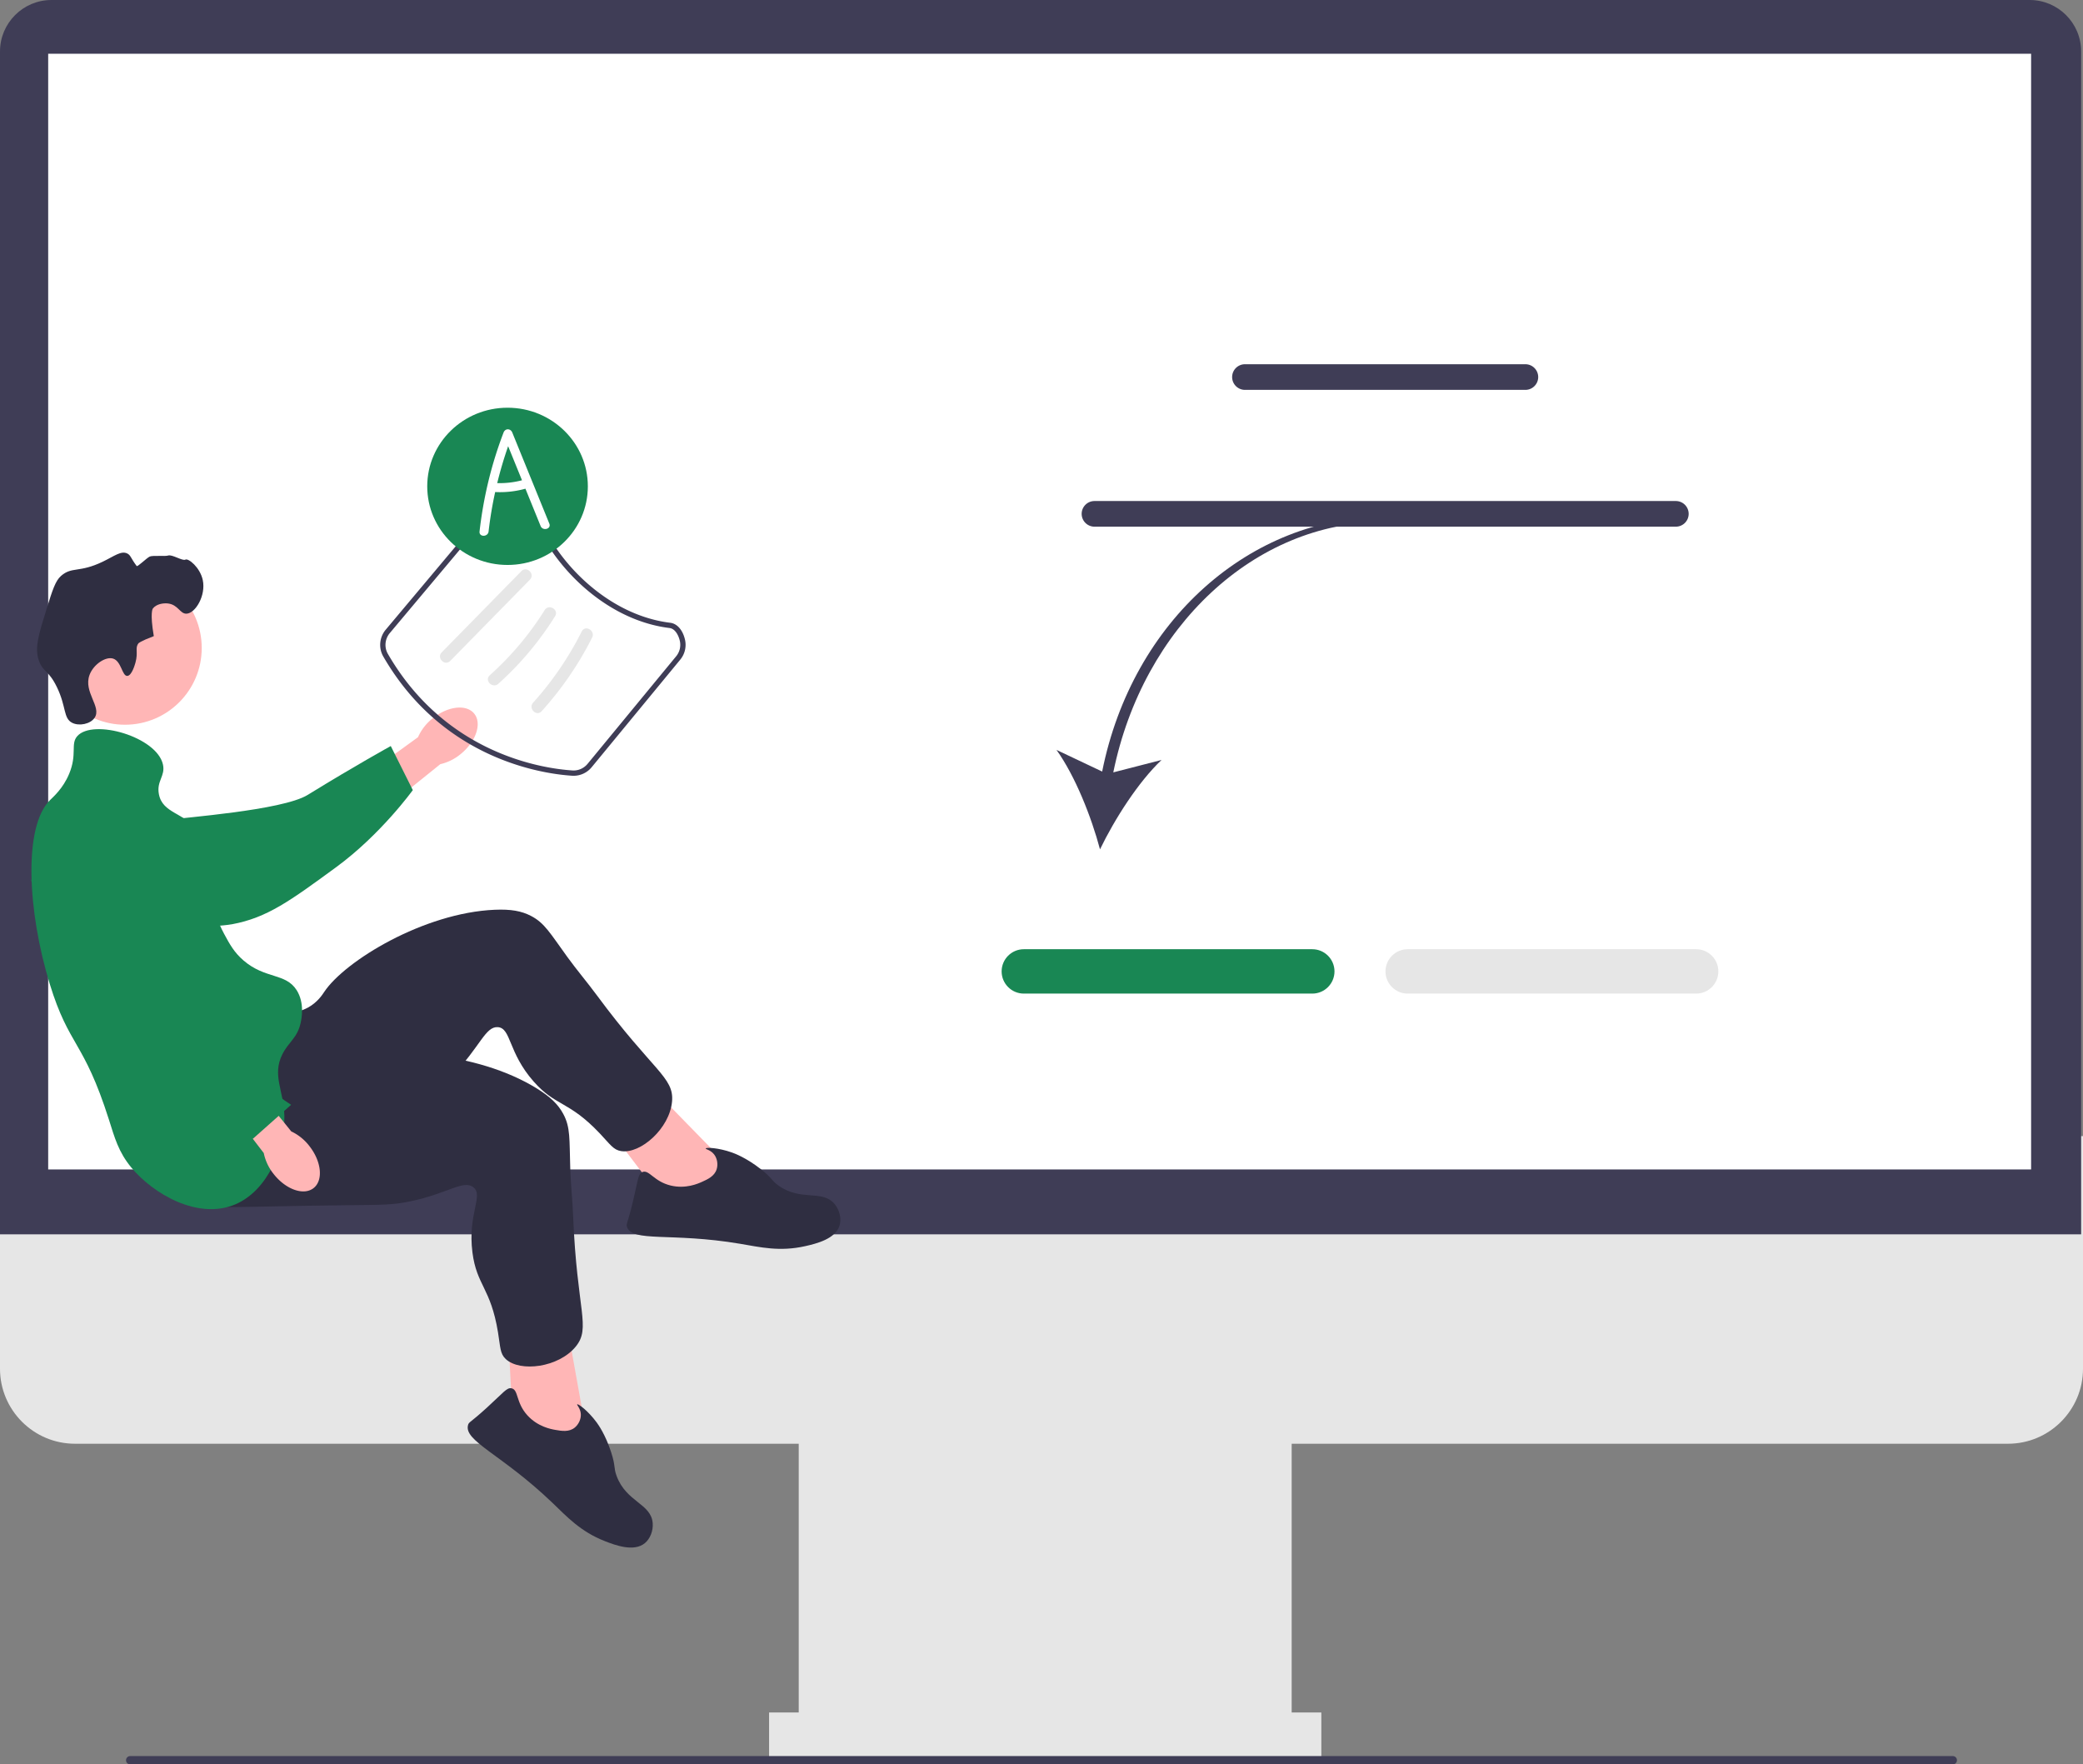 <svg xmlns="http://www.w3.org/2000/svg" width="596.912" height="505.575"><rect width="100%" height="100%" fill="#808080" stroke="none"/><path d="M575.427 413.696H21.485C9.638 413.696 0 404.058 0 392.21V325.54h596.912v66.67c0 11.848-9.638 21.486-21.485 21.486Z" fill="#e6e6e6"/><path fill="#e6e6e6" d="M228.887 402.544h141.262v100.901H228.887z"/><path fill="#e6e6e6" d="M220.39 490.7h158.256v12.745H220.39z"/><path d="M596.381 353.686H0V14.744C0 6.614 6.614 0 14.744 0h566.893c8.13 0 14.744 6.614 14.744 14.744v338.942Z" fill="#3f3d56"/><path fill="#fff" d="M13.808 15.401h568.234v319.698H13.808z"/><path id="uuid-25324785-d0f2-4f1c-ad19-f4bb5410ff47-202" d="M123.853 205.95c4.35-3.594 9.729-4.263 12.015-1.495 2.287 2.768.614 7.924-3.737 11.519a14.12 14.12 0 0 1-5.958 2.995l-18.62 14.993-6.85-8.887 19.084-13.838a14.12 14.12 0 0 1 4.066-5.288Z" fill="#ffb6b6"/><path d="M16.233 239.78c-.01-.664-.004-6.448 4.278-10.104 4.92-4.2 11.86-2.5 14.295-1.903 5.623 1.377 6.085 3.79 11.366 6.268 9.88 4.638-2.5 2.264 3.38.777 2.035-.515 31.312-2.545 38.6-7.03 14.173-8.724 23.83-14.014 23.83-14.014l6.313 12.626s-9.129 12.694-21.977 22.097c-13.179 9.646-19.769 14.47-29.783 16.333-.863.16-22.072 3.782-39.155-8.981-3.897-2.911-11.036-8.245-11.147-16.07Z" fill="#198754"/><circle cx="35.816" cy="185.675" r="21.993" fill="#ffb6b6"/><path fill="#ffb6b6" d="m208.055 333.43-22.65-23.184-11.691 12.196 16.874 22.23 16.738 1.914.729-13.156z"/><path d="M78.726 289.954c1.324.11 5.534.954 9.558-1.26 2.746-1.511 4.155-3.758 4.63-4.472 5.902-8.863 28.553-22.684 48.881-23.535 4.604-.193 7.634.34 10.388 1.776 3.906 2.036 5.465 4.952 10.42 11.783 2.711 3.737 5.71 7.257 8.454 10.97 16.062 21.736 22.151 23.443 21.53 30.411-.691 7.732-9.03 15.067-14.572 14.22-2.27-.346-3.149-1.925-6.181-5.12-8.891-9.367-12.57-7.637-18.9-14.812-7.39-8.377-6.423-15.323-10.279-15.591-3.575-.249-5.095 5.677-12.729 13.548-3.493 3.602-5.98 5.254-13.558 10.512-29.51 20.473-29.982 21.911-35.937 23.544-2.606.714-21.1 5.785-27.688-2.284-10.31-12.627 14.046-50.682 25.983-49.69ZM201.13 338.67c1.666-.749 3.614-1.623 4.24-3.635.424-1.36.18-3.039-.696-4.198-1.011-1.338-2.508-1.514-2.448-1.751.093-.36 3.632-.22 7.517 1.154.734.26 4.055 1.473 8.28 4.772 3.386 2.642 2.93 3.172 5.053 4.696 6.517 4.678 12.628.991 16.154 5.378 1.361 1.693 1.942 4.097 1.369 6.04-1.15 3.904-6.743 5.247-9.8 5.94-7.361 1.67-12.933.307-18.751-.673-19.787-3.334-30.904-.298-32.392-4.882-.282-.867.176-.793 1.702-7.16 1.505-6.284 1.456-8.01 2.738-8.513 1.93-.757 3.227 2.688 8.09 3.868 4.31 1.044 7.865-.552 8.944-1.037Z" fill="#2f2e41"/><path fill="#ffb6b6" d="m167.788 409.275-5.723-31.903-16.523 3.527 1.48 27.87 12.776 10.982 7.99-10.476z"/><path d="M85.188 300.678c1.034.835 4.044 3.896 8.617 4.324 3.12.292 5.547-.776 6.342-1.1 9.86-4.02 36.364-2.737 53.662 7.974 3.918 2.426 6.125 4.569 7.598 7.303 2.089 3.878 1.741 7.166 2.006 15.602.145 4.614.65 9.211.835 13.824 1.085 27.005 5.165 31.836.737 37.253-4.913 6.01-15.931 7.397-20.042 3.584-1.683-1.562-1.524-3.361-2.24-7.707-2.096-12.744-6.112-13.378-7.32-22.87-1.412-11.081 3.29-16.286.25-18.673-2.82-2.214-7.404 1.836-18.141 4.063-4.913 1.019-7.9.99-17.122 1.084-35.915.369-37.112 1.295-42.957-.698-2.557-.872-20.707-7.062-21.628-17.438-1.44-16.237 40.082-34.05 49.403-26.525ZM159.116 409.722c1.799.316 3.901.686 5.55-.626 1.114-.888 1.855-2.414 1.78-3.865-.085-1.675-1.225-2.662-1.042-2.824.28-.246 3.129 1.858 5.573 5.176.46.627 2.528 3.496 4.172 8.598 1.317 4.088.642 4.27 1.543 6.724 2.765 7.53 9.893 7.911 10.347 13.521.175 2.165-.694 4.48-2.26 5.767-3.143 2.584-8.525.555-11.444-.588-7.029-2.752-10.874-7.009-15.138-11.087-14.5-13.87-25.404-17.6-24.061-22.229.254-.876.591-.558 5.429-4.969 4.774-4.354 5.702-5.81 7.046-5.506 2.023.457 1.16 4.036 4.522 7.743 2.98 3.284 6.818 3.96 7.983 4.165ZM38.815 189.88c.856-3.063-.22-4.18.877-5.554 0 0 .44-.554 4.384-2.046-1.163-6.75-.292-7.892-.292-7.892 1.004-1.316 3.015-1.634 4.384-1.462 2.896.364 3.409 2.982 5.262 2.923 2.56-.08 5.63-5.205 4.676-9.645-.777-3.623-4.129-6.313-4.969-5.846-.833.463-3.832-1.578-4.969-1.17-.776.28-4.432-.092-5.261.293-.905.42-3.498 3.035-3.746 2.705-1.722-2.29-1.685-3.089-2.684-3.582-1.771-.874-3.696.742-7.015 2.338-6.83 3.285-8.83 1.326-11.984 4.092-1.594 1.398-2.449 4.069-4.093 9.354-2.299 7.39-3.448 11.086-2.338 14.614 1.132 3.599 2.8 2.816 5.261 7.892 2.74 5.651 1.796 8.936 4.385 10.23 2 1 5.216.364 6.43-1.461 2.079-3.125-3.294-7.352-1.461-12.276 1.125-3.023 4.594-5.315 6.722-4.677 2.407.722 2.584 5.036 4.093 4.969 1.292-.057 2.189-3.266 2.338-3.8Z" fill="#2f2e41"/><path d="M22.154 210.924c4.5-5.046 22.832.177 24.553 8.184.707 3.294-1.905 4.685-1.17 8.477 1.077 5.547 7.17 5.169 11.692 10.815 6.421 8.016-.194 15.852 7.015 29.23 1.54 2.858 2.84 5.267 5.554 7.599 6.23 5.35 12.027 3.515 15.2 8.476 2.371 3.71 1.397 8.282 1.168 9.354-.936 4.392-3.473 5.462-5.261 9.06-2.975 5.988.393 10.384.585 17.538.239 8.951-4.518 21.359-14.03 25.43-10.688 4.573-23.577-3.002-29.814-10.523-3.722-4.488-4.803-8.628-6.43-13.738-7.278-22.837-11.389-20.771-16.954-38.875-6.361-20.695-7.612-44.94 0-52.612 1.01-1.017 3.786-3.368 5.554-7.6 2.379-5.695.324-8.556 2.338-10.815Z" fill="#198754"/><path id="uuid-91308677-eda7-42a2-9f2e-a07e84038198-203" d="M88.653 328.391c3.49 4.433 4.03 9.827 1.209 12.047-2.822 2.22-7.937.426-11.427-4.01a14.12 14.12 0 0 1-2.852-6.027l-14.547-18.97 7.516-5.734L83.464 324.2c2.04.963 3.819 2.4 5.19 4.191Z" fill="#ffb6b6"/><path d="M35.377 230.155c.648-.144 6.311-1.318 10.764 2.128 5.115 3.958 4.867 11.1 4.78 13.605-.2 5.786-2.468 6.73-3.817 12.406-2.524 10.619 2.282 20.487 4.938 25.94.919 1.886 3.872 7.661 9.75 13.88 11.432 12.095 21.632 18.46 21.632 18.46l-10.958 9.74s-17.455-5.32-29.282-15.979c-12.132-10.934-30.79-49.619-34.657-59.042-.333-.812 4.385 12.382 13.393-6.946 2.055-4.409 5.82-12.486 13.457-14.192Z" fill="#198754"/><path d="m315.838 221.081-13.084-6.197c5.366 7.489 9.99 19.185 12.466 28.492 4.191-8.67 10.948-19.278 17.636-25.614l-13.828 3.557c8.521-41.76 40.57-71.74 77.27-71.74l.52-1.507c-38.335 0-72.28 29.563-80.98 73.01Z" fill="#3f3d56"/><path d="M376.057 284.71h-82.668c-3.507 0-6.36-2.853-6.36-6.359s2.853-6.359 6.36-6.359h82.668c3.506 0 6.359 2.853 6.359 6.359s-2.853 6.36-6.36 6.36Z" fill="#198754"/><path d="M486.057 284.71h-82.668c-3.507 0-6.36-2.853-6.36-6.359s2.853-6.359 6.36-6.359h82.668c3.506 0 6.359 2.853 6.359 6.359s-2.853 6.36-6.36 6.36Z" fill="#e6e6e6"/><g fill="#3f3d56"><path d="M437.118 111.717h-80.357c-2.026 0-3.674-1.648-3.674-3.674s1.648-3.673 3.674-3.673h80.357c2.026 0 3.674 1.647 3.674 3.673s-1.648 3.674-3.674 3.674ZM480.239 150.915H313.64c-2.026 0-3.675-1.648-3.675-3.674s1.649-3.673 3.675-3.673h166.598a3.677 3.677 0 0 1 3.673 3.673 3.678 3.678 0 0 1-3.673 3.674Z"/></g><path d="M36.121 504.385c0 .66.53 1.19 1.19 1.19h522.29c.66 0 1.19-.53 1.19-1.19 0-.66-.53-1.19-1.19-1.19H37.311c-.66 0-1.19.53-1.19 1.19ZM164.369 222.297c-.142 0-.283-.006-.425-.015-8.37-.537-37.005-4.589-54.1-34.147-1.41-2.434-1.132-5.528.69-7.699l31.66-37.722c1.294-1.542 3.294-2.431 5.32-2.407 1.4.034 4.715.387 5.359 2.943 3.803 15.096 19.863 32.847 39.177 35.2 1.958.237 3.53 1.984 4.204 4.671a6.66 6.66 0 0 1-1.335 5.916l-25.362 30.798a6.705 6.705 0 0 1-5.188 2.461Zm-16.977-80.472a5.31 5.31 0 0 0-4.035 1.865l-31.66 37.722c-1.413 1.683-1.63 4.079-.54 5.962 16.719 28.907 44.706 32.868 52.885 33.393 1.67.112 3.274-.6 4.343-1.897l25.362-30.798a5.158 5.158 0 0 0 1.034-4.581c-.398-1.586-1.373-3.347-2.915-3.535-19.953-2.43-36.54-20.753-40.466-36.336-.318-1.261-2.232-1.754-3.918-1.794l-.09-.001Z" fill="#3f3d56"/><path d="m129.03 189.376 22.825-23.273c1.56-1.591-.884-4.04-2.446-2.447l-22.826 23.274c-1.56 1.59.884 4.039 2.447 2.446ZM142.806 195.933a90.179 90.179 0 0 0 16.257-19.358c1.183-1.893-1.81-3.632-2.988-1.746a86.874 86.874 0 0 1-15.715 18.657c-1.662 1.49.792 3.93 2.446 2.447ZM155.223 203.784a95.517 95.517 0 0 0 14.461-21.093c.997-1.984-1.986-3.738-2.987-1.746a92.14 92.14 0 0 1-13.92 20.393c-1.49 1.649.95 4.103 2.446 2.446Z" fill="#e6e6e6"/><ellipse cx="145.443" cy="139.357" rx="23.013" ry="22.528" fill="#198754"/><path d="M157.417 150.043 146.8 123.938c-.49-1.202-2.02-1.244-2.497 0-3.497 9.123-5.783 18.643-6.881 28.349-.187 1.653 2.404 1.64 2.59 0a110.67 110.67 0 0 1 1.887-11.298 27.227 27.227 0 0 0 8.671-.953l4.35 10.696c.62 1.523 3.126.857 2.497-.689Zm-14.93-11.614c.871-3.57 1.917-7.098 3.13-10.57l3.97 9.759a25.01 25.01 0 0 1-7.1.811Z" fill="#fff"/></svg>